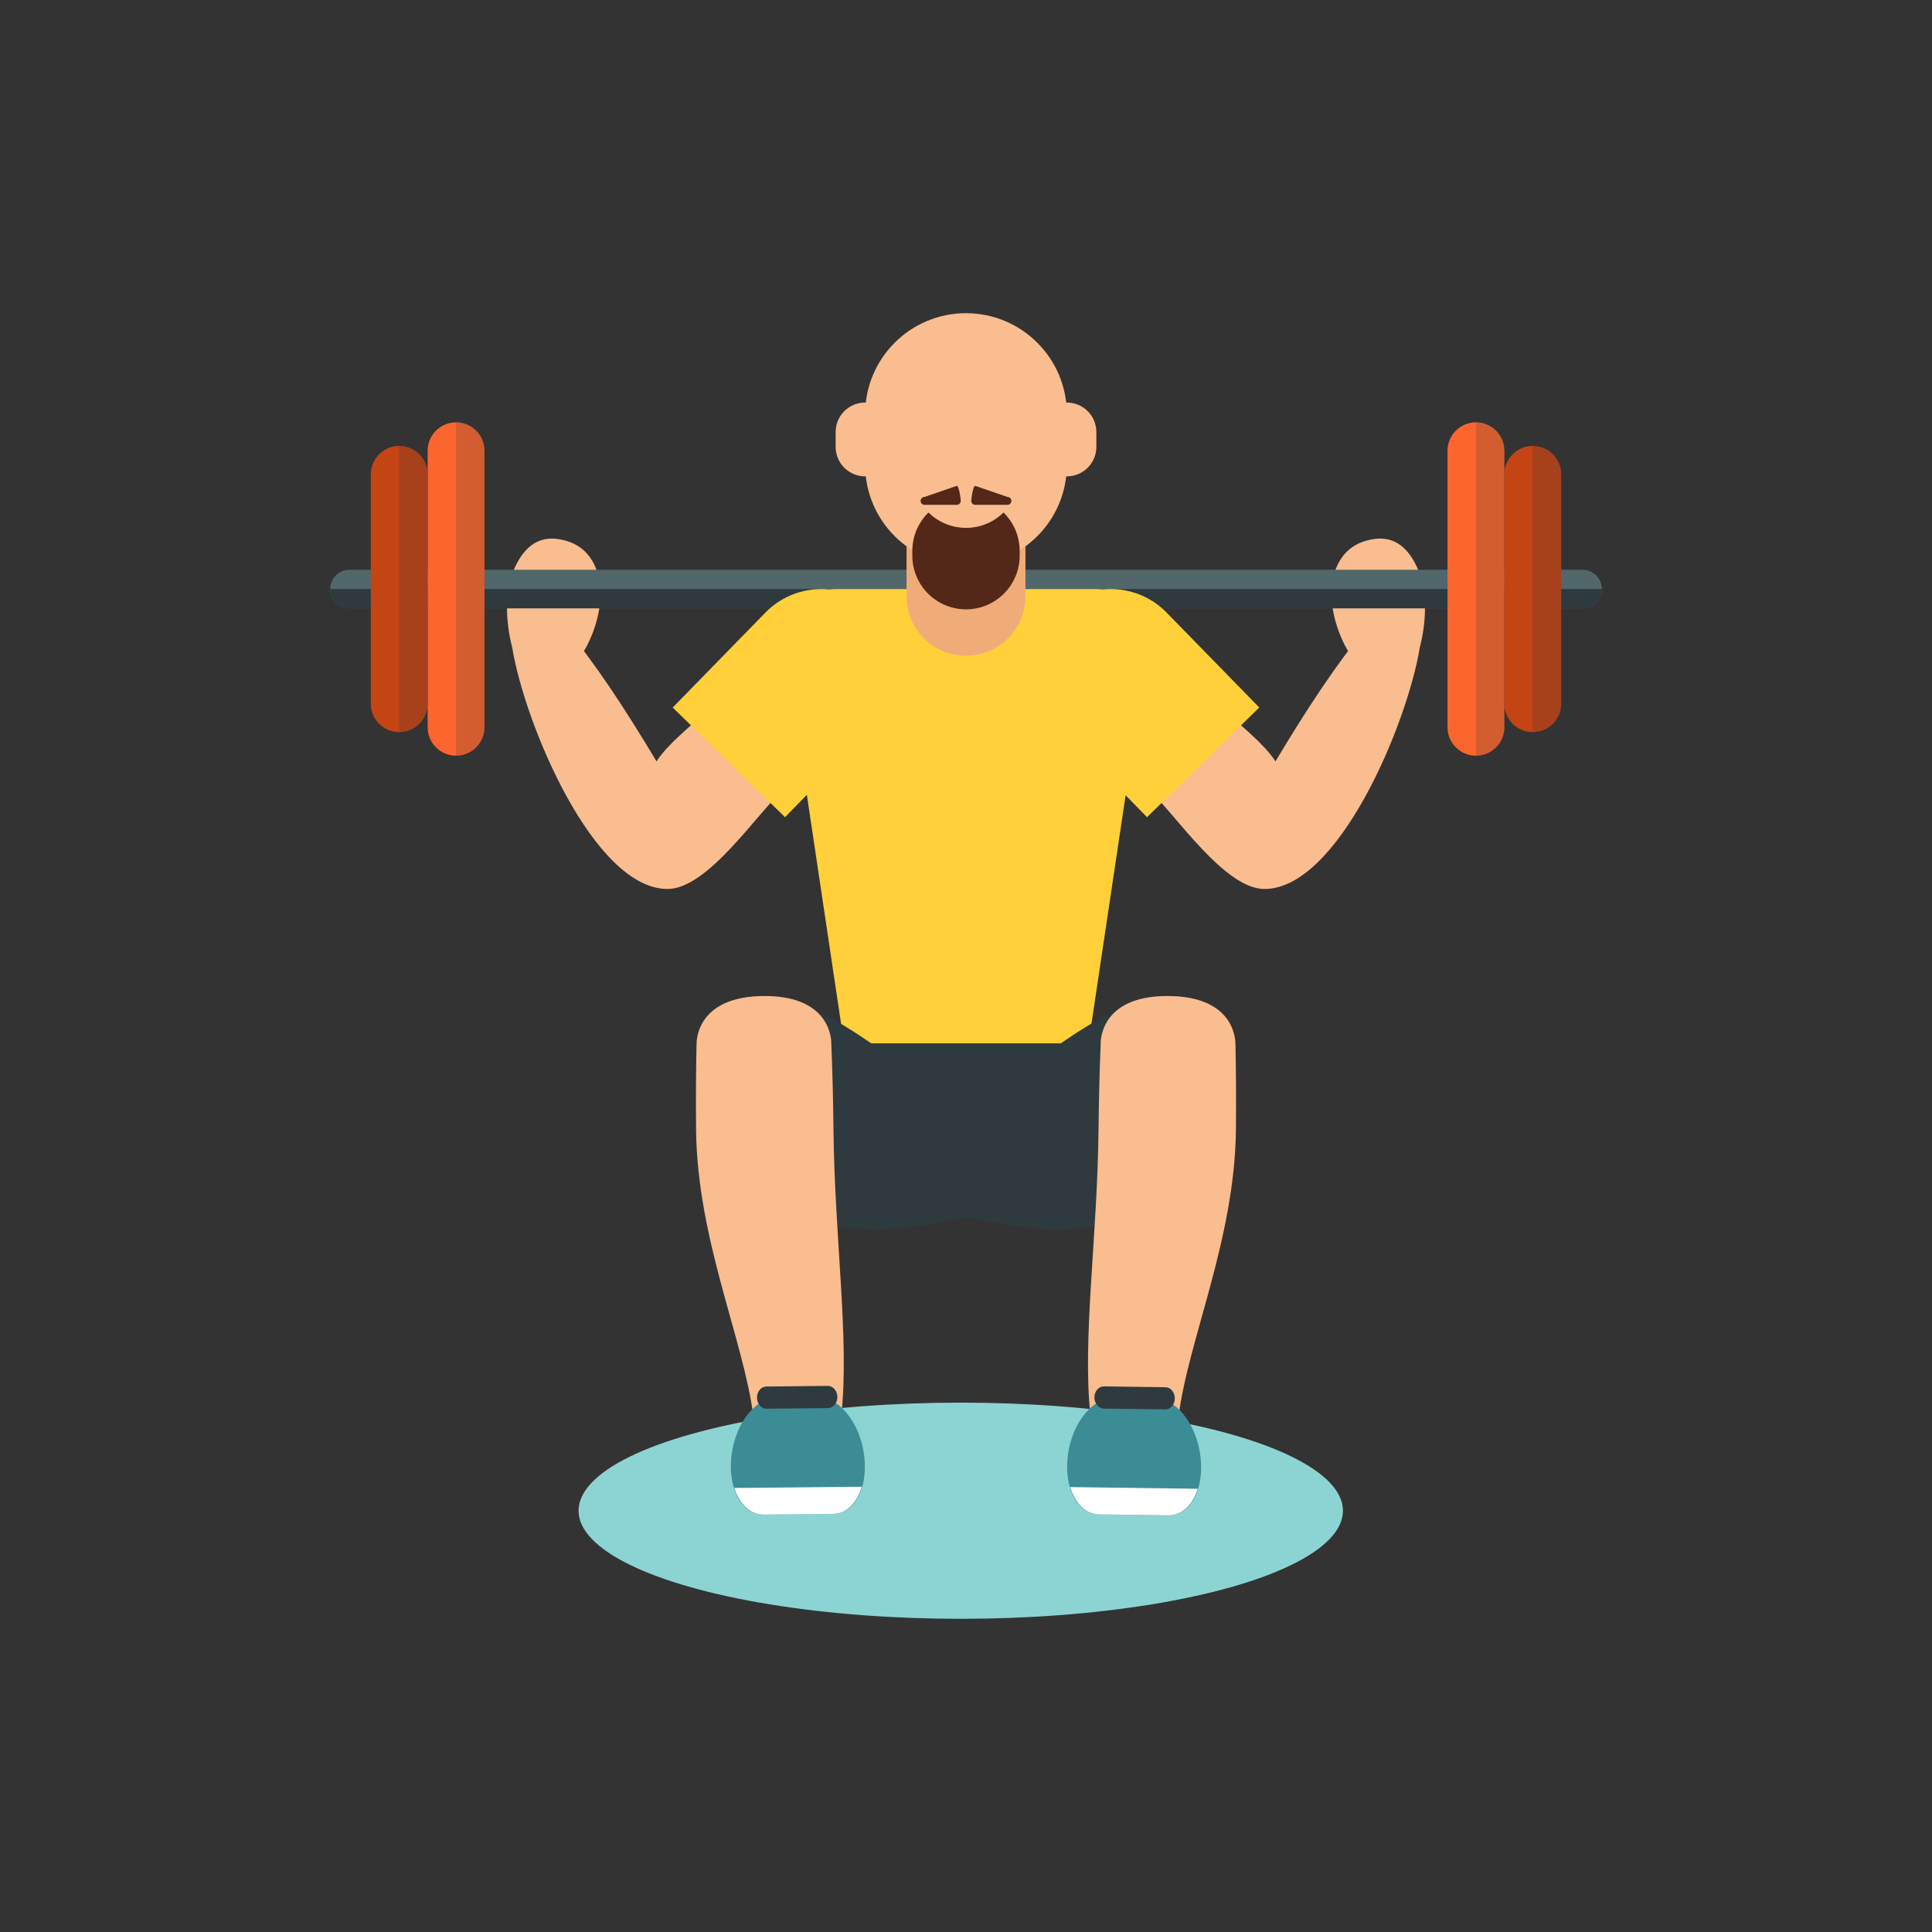 <?xml version="1.0" encoding="utf-8"?>
<!-- Generator: Adobe Illustrator 16.0.0, SVG Export Plug-In . SVG Version: 6.00 Build 0)  -->
<!DOCTYPE svg PUBLIC "-//W3C//DTD SVG 1.1//EN" "http://www.w3.org/Graphics/SVG/1.1/DTD/svg11.dtd">
<svg version="1.1" id="Layer_1" xmlns="http://www.w3.org/2000/svg" xmlns:xlink="http://www.w3.org/1999/xlink" x="0px" y="0px"
	 width="350px" height="350px" viewBox="0 0 350 350" enable-background="new 0 0 350 350" xml:space="preserve">
<rect x="0" y="0" width="350" height="350" fill="#333333" stroke="none"/>
<g>
	<ellipse fill="#8CD4D3" cx="174.05" cy="273.681" rx="69.237" ry="19.582"/>
	<g>
		<g>
			<path fill="#F9BD8F" d="M127.262,127.372c0.014-0.02,0.219,1.876,0.234,1.856c-2.424,2.451-6.359,5.354-8.563,8.699
				c-5.922-9.926-11.468-18.217-16.363-24.025l-9.801,3.289c2.24,13.892,14.793,43.858,28.17,43.858
				c7.124,0,15.898-13.188,20.453-17.477L127.262,127.372z"/>
			<path fill="#F9BD8F" d="M92.77,117.191c0,0-2.34-8.066,0.431-14.235c2.771-6.17,6.865-5.747,9.58-4.916
				c6.305,1.932,7.884,10.361,3.563,18.92C102.022,125.518,92.77,117.191,92.77,117.191z"/>
			<path fill="#F9BD8F" d="M222.736,127.372c-0.014-0.02-0.219,1.876-0.234,1.856c2.424,2.451,6.359,5.354,8.563,8.699
				c5.922-9.926,11.469-18.217,16.363-24.025l9.801,3.289c-2.24,13.892-14.793,43.858-28.17,43.858
				c-7.123,0-15.898-13.188-20.453-17.477L222.736,127.372z"/>
			<path fill="#F9BD8F" d="M257.229,117.191c0,0,2.34-8.066-0.43-14.235c-2.771-6.17-6.865-5.747-9.58-4.916
				c-6.305,1.932-7.885,10.361-3.563,18.92C247.977,125.518,257.229,117.191,257.229,117.191z"/>
		</g>
		<g>
			<path fill="#516769" d="M290.184,106.705c0,1.929-1.563,3.491-3.49,3.491H63.307c-1.928,0-3.49-1.563-3.49-3.491l0,0
				c0-1.927,1.563-3.489,3.49-3.489h223.386C288.621,103.216,290.184,104.778,290.184,106.705L290.184,106.705z"/>
			<path fill="#2E3A3E" d="M290.184,106.705L290.184,106.705c0,1.929-1.563,3.491-3.49,3.491H63.307c-1.928,0-3.49-1.563-3.49-3.491
				l0,0H290.184z"/>
			<g>
				<path fill="#FC662E" d="M87.769,131.751c0,2.843-2.305,5.148-5.148,5.148l0,0c-2.844,0-5.148-2.306-5.148-5.148V81.66
					c0-2.844,2.305-5.148,5.148-5.148l0,0c2.844,0,5.148,2.305,5.148,5.148V131.751z"/>
				<path opacity="0.2" fill="#2E3A3E" d="M82.621,76.512L82.621,76.512c2.844,0,5.148,2.305,5.148,5.148v50.091
					c0,2.843-2.305,5.148-5.148,5.148l0,0V76.512z"/>
				<path fill="#C44414" d="M77.472,127.483c0,2.843-2.306,5.147-5.149,5.147l0,0c-2.844,0-5.149-2.305-5.149-5.147V85.928
					c0-2.844,2.306-5.148,5.149-5.148l0,0c2.844,0,5.149,2.305,5.149,5.148V127.483z"/>
				<path opacity="0.2" fill="#2E3A3E" d="M72.323,80.779L72.323,80.779c2.844,0,5.149,2.305,5.149,5.148v41.556
					c0,2.843-2.306,5.147-5.149,5.147l0,0V80.779z"/>
				<path fill="#FC662E" d="M272.527,131.751c0,2.843-2.305,5.148-5.148,5.148l0,0c-2.844,0-5.148-2.306-5.148-5.148V81.66
					c0-2.844,2.305-5.148,5.148-5.148l0,0c2.844,0,5.148,2.305,5.148,5.148V131.751z"/>
				<path opacity="0.2" fill="#2E3A3E" d="M267.379,76.512L267.379,76.512c2.844,0,5.148,2.305,5.148,5.148v50.091
					c0,2.843-2.305,5.148-5.148,5.148l0,0V76.512z"/>
				<path fill="#C44414" d="M282.826,127.483c0,2.843-2.307,5.147-5.15,5.147l0,0c-2.844,0-5.148-2.305-5.148-5.147V85.928
					c0-2.844,2.305-5.148,5.148-5.148l0,0c2.844,0,5.15,2.305,5.15,5.148V127.483z"/>
				<path opacity="0.2" fill="#2E3A3E" d="M277.676,80.779L277.676,80.779c2.844,0,5.15,2.305,5.15,5.148v41.556
					c0,2.843-2.307,5.147-5.15,5.147l0,0V80.779z"/>
			</g>
		</g>
		<path fill="#FFD039" d="M228.133,128.175l-16.777-17.185c-3.121-3.197-7.381-4.604-11.51-4.216
			c-0.449-0.037-0.9-0.068-1.359-0.068h-46.878c-0.482,0-0.956,0.03-1.428,0.072c-4.136-0.396-8.407,1.009-11.536,4.212
			l-16.777,17.185l20.345,19.864l3.957-4.053l6.735,45.062h44.288l6.723-44.978l3.875,3.969L228.133,128.175z"/>
		<path fill="#F0AC78" d="M185.77,108.03c0,5.948-4.82,10.77-10.769,10.77l0,0c-5.948,0-10.771-4.821-10.771-10.77V92.428
			c0-5.948,4.822-10.77,10.771-10.77l0,0c5.949,0,10.769,4.821,10.769,10.77V108.03z"/>
		<path fill="#F9BD8F" d="M193.273,84.208c0,10.093-8.182,18.275-18.274,18.275l0,0c-10.093,0-18.274-8.183-18.274-18.275v-9.195
			c0-10.094,8.182-18.275,18.274-18.275l0,0c10.092,0,18.274,8.182,18.274,18.275V84.208z"/>
		<path fill="#542818" d="M181.799,92.848c-1.754,1.718-4.152,2.779-6.799,2.779c-2.647,0-5.045-1.062-6.799-2.779
			c-1.802,1.766-2.923,4.223-2.923,6.943v0.876c0,5.369,4.353,9.722,9.722,9.722c5.37,0,9.721-4.353,9.721-9.722v-0.876
			C184.721,97.07,183.6,94.613,181.799,92.848z"/>
		<g>
			<path fill="#542818" d="M173.333,88.017l-5.841,2.006c-0.396,0-0.717,0.321-0.717,0.717c0,0.396,0.321,0.717,0.717,0.717h5.841
				c0.396,0,0.717-0.32,0.717-0.717C174.05,90.344,173.729,88.017,173.333,88.017z"/>
			<path fill="#542818" d="M182.506,90.022l-5.84-2.006c-0.396,0-0.717,2.327-0.717,2.723c0,0.396,0.321,0.717,0.717,0.717h5.84
				c0.396,0,0.717-0.32,0.717-0.717C183.223,90.344,182.902,90.022,182.506,90.022z"/>
		</g>
		<g>
			<path fill="#F9BD8F" d="M156.725,72.924c-2.951,0-5.342,2.393-5.342,5.343v2.688c0,2.95,2.391,5.342,5.342,5.342
				c2.949,0,5.341-2.392,5.341-5.342v-2.688C162.066,75.316,159.674,72.924,156.725,72.924z"/>
			<path fill="#F9BD8F" d="M193.273,72.924c-2.949,0-5.342,2.393-5.342,5.343v2.688c0,2.95,2.393,5.342,5.342,5.342
				c2.951,0,5.342-2.392,5.342-5.342v-2.688C198.615,75.316,196.225,72.924,193.273,72.924z"/>
		</g>
		<g>
			<path fill="#2E3A3E" d="M126.131,206.896c8.508,3.125,8.338,5.859,14.771,10.325c8.357,5.802,16.363,7.296,34.638,3.128
				l6.729-17.009c-16.499-6.339-27.288-18.612-36.972-20.931L126.131,206.896z"/>
			<path fill="#F9BD8F" d="M152.421,256.405c1.48-13.93-1.233-32.098-1.433-52.013c-0.053-5.232-0.183-10.345-0.386-15.294
				c0,0,0.411-8.664-12.06-8.664c-12.948,0-12.351,8.908-12.351,8.908c-0.004-0.02-0.006-0.039-0.009-0.059
				c-0.104,4.972-0.134,10.104-0.082,15.356c0.2,19.914,8.617,38.028,10.377,51.925L152.421,256.405z"/>
			<path fill="#2E3A3E" d="M197.641,189.048c0,10.836-9.896,31.301-22.1,31.301c-12.206,0-22.101-20.465-22.101-31.301H197.641z"/>
			<path fill="#3C8C96" d="M155.997,261.021c1.862,6.341-0.169,13.188-5.142,13.236l-12.456,0.126
				c-4.971,0.05-7.139-6.757-5.402-13.135l0,0c1.321-4.858,4.626-8.045,7.643-8.076l7.556-0.075
				C151.208,253.067,154.579,256.188,155.997,261.021L155.997,261.021z"/>
			<path fill="#FFFFFF" d="M133.023,269.562c0.925,2.881,2.83,4.846,5.376,4.821l12.456-0.126c2.549-0.023,4.414-2.028,5.28-4.925
				L133.023,269.562z"/>
			<path fill="#2E3A3E" d="M151.696,253.063c0.012,1.111-0.744,2.019-1.688,2.026l-11.143,0.111
				c-0.943,0.01-1.718-0.882-1.728-1.993l0,0c-0.013-1.11,0.744-2.018,1.688-2.026l11.142-0.111
				C150.911,251.06,151.685,251.952,151.696,253.063L151.696,253.063z"/>
			<path fill="#2E3A3E" d="M223.869,206.896c-8.508,3.125-8.338,5.859-14.771,10.325c-8.357,5.802-16.363,7.296-34.638,3.128
				l-6.729-17.009c16.499-6.339,27.288-18.612,36.973-20.931L223.869,206.896z"/>
			<path fill="#F9BD8F" d="M197.551,256.485c-1.521-13.936,1.262-32.178,1.461-52.093c0.053-5.232,0.182-10.345,0.385-15.294
				c0,0-0.41-8.664,12.061-8.664c12.947,0,12.35,8.908,12.35,8.908c0.004-0.02,0.006-0.039,0.01-0.059
				c0.104,4.972,0.133,10.104,0.082,15.356c-0.201,19.914-8.688,38.17-10.404,52.061L197.551,256.485z"/>
			<path fill="#3C8C96" d="M193.988,261.087c-1.842,6.335,0.209,13.189,5.182,13.256l12.457,0.169
				c4.971,0.067,7.119-6.731,5.363-13.115l0,0c-1.336-4.863-4.65-8.062-7.666-8.104l-7.557-0.102
				C198.754,253.151,195.393,256.26,193.988,261.087L193.988,261.087z"/>
			<path fill="#FFFFFF" d="M216.988,269.71c-0.916,2.877-2.814,4.836-5.361,4.802l-12.457-0.169
				c-2.547-0.033-4.418-2.044-5.295-4.944L216.988,269.71z"/>
			<path fill="#2E3A3E" d="M198.268,253.145c-0.01,1.111,0.748,2.021,1.693,2.032l11.143,0.15c0.943,0.014,1.715-0.875,1.721-1.986
				l0,0c0.01-1.11-0.75-2.021-1.693-2.032l-11.143-0.151C199.045,251.145,198.273,252.034,198.268,253.145L198.268,253.145z"/>
		</g>
	</g>
</g>
</svg>
